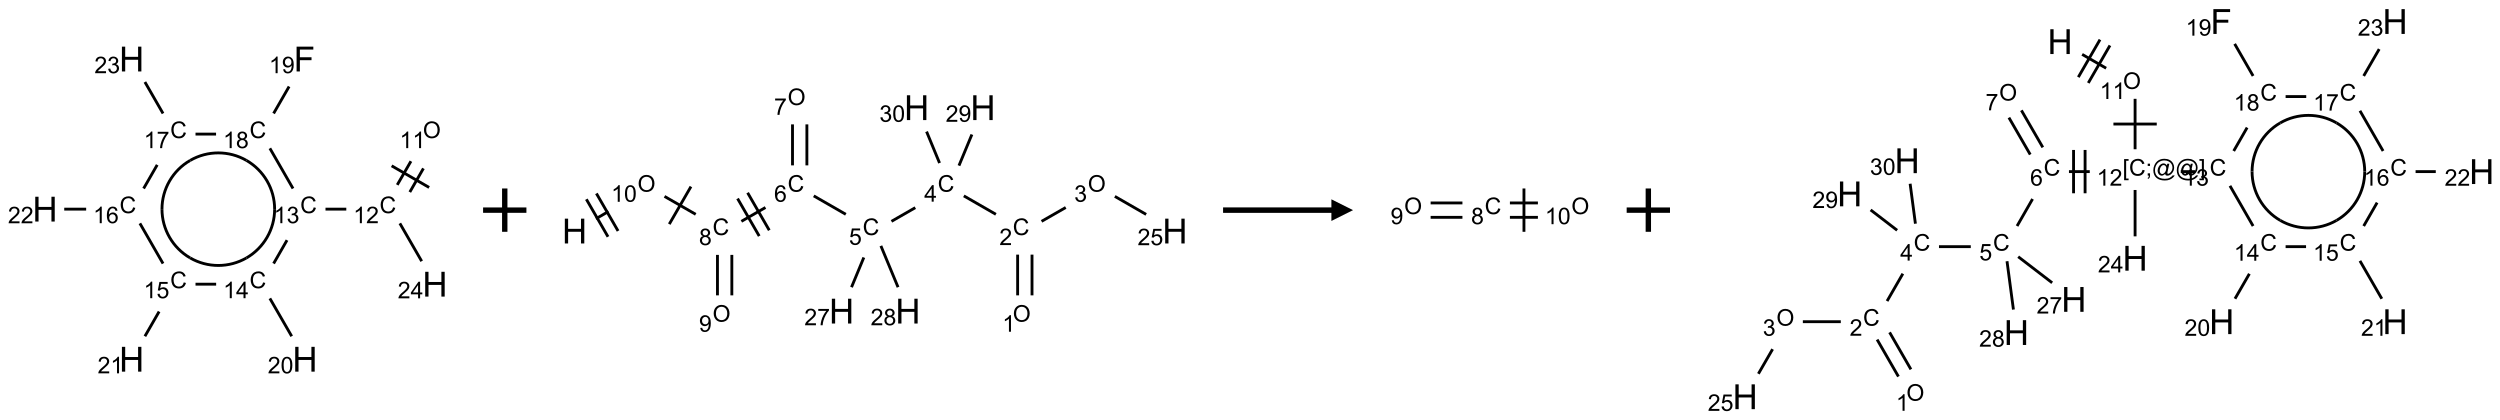<?xml version="1.0" encoding="UTF-8"?>
<svg xmlns="http://www.w3.org/2000/svg" xmlns:xlink="http://www.w3.org/1999/xlink" width="1154" height="194" viewBox="0 0 1154 194">
<defs>
<g>
<g id="glyph-0-0">
<path d="M 1.332 0 L 1.332 -6.668 L 6.668 -6.668 L 6.668 0 Z M 1.5 -0.168 L 6.5 -0.168 L 6.5 -6.5 L 1.5 -6.5 Z M 1.5 -0.168 "/>
</g>
<g id="glyph-0-1">
<path d="M 0.516 -3.719 C 0.516 -4.984 0.855 -5.977 1.535 -6.695 C 2.215 -7.414 3.094 -7.77 4.172 -7.77 C 4.875 -7.77 5.512 -7.602 6.078 -7.266 C 6.645 -6.93 7.074 -6.461 7.371 -5.855 C 7.668 -5.254 7.816 -4.57 7.816 -3.809 C 7.816 -3.035 7.66 -2.34 7.348 -1.73 C 7.035 -1.117 6.594 -0.656 6.02 -0.34 C 5.449 -0.027 4.828 0.129 4.168 0.129 C 3.449 0.129 2.805 -0.043 2.238 -0.391 C 1.672 -0.738 1.246 -1.211 0.953 -1.812 C 0.66 -2.414 0.516 -3.047 0.516 -3.719 Z M 1.559 -3.703 C 1.559 -2.781 1.805 -2.059 2.301 -1.527 C 2.793 -1 3.414 -0.734 4.16 -0.734 C 4.922 -0.734 5.547 -1 6.039 -1.535 C 6.531 -2.07 6.777 -2.828 6.777 -3.812 C 6.777 -4.434 6.672 -4.977 6.461 -5.441 C 6.25 -5.902 5.945 -6.262 5.539 -6.52 C 5.133 -6.773 4.68 -6.902 4.176 -6.902 C 3.461 -6.902 2.848 -6.656 2.332 -6.164 C 1.816 -5.672 1.559 -4.852 1.559 -3.703 Z M 1.559 -3.703 "/>
</g>
<g id="glyph-0-2">
<path d="M 3.973 0 L 3.035 0 L 3.035 -5.973 C 2.809 -5.758 2.516 -5.543 2.148 -5.328 C 1.781 -5.113 1.453 -4.953 1.16 -4.844 L 1.16 -5.75 C 1.684 -5.996 2.145 -6.297 2.535 -6.645 C 2.93 -6.996 3.207 -7.336 3.371 -7.668 L 3.973 -7.668 Z M 3.973 0 "/>
</g>
<g id="glyph-0-3">
<path d="M 6.27 -2.676 L 7.281 -2.422 C 7.07 -1.594 6.688 -0.961 6.137 -0.523 C 5.586 -0.086 4.914 0.129 4.121 0.129 C 3.297 0.129 2.629 -0.039 2.113 -0.371 C 1.598 -0.707 1.203 -1.191 0.934 -1.828 C 0.664 -2.465 0.531 -3.145 0.531 -3.875 C 0.531 -4.672 0.684 -5.363 0.988 -5.957 C 1.293 -6.547 1.723 -6.996 2.285 -7.305 C 2.844 -7.613 3.461 -7.766 4.137 -7.766 C 4.898 -7.766 5.543 -7.57 6.062 -7.184 C 6.582 -6.793 6.945 -6.246 7.152 -5.543 L 6.156 -5.309 C 5.98 -5.863 5.723 -6.266 5.387 -6.52 C 5.051 -6.773 4.625 -6.902 4.113 -6.902 C 3.527 -6.902 3.039 -6.762 2.645 -6.48 C 2.25 -6.199 1.973 -5.82 1.812 -5.348 C 1.652 -4.871 1.574 -4.383 1.574 -3.879 C 1.574 -3.23 1.668 -2.664 1.855 -2.18 C 2.047 -1.695 2.34 -1.332 2.738 -1.094 C 3.137 -0.855 3.57 -0.734 4.035 -0.734 C 4.602 -0.734 5.082 -0.898 5.473 -1.223 C 5.867 -1.551 6.133 -2.035 6.27 -2.676 Z M 6.27 -2.676 "/>
</g>
<g id="glyph-0-4">
<path d="M 5.371 -0.902 L 5.371 0 L 0.324 0 C 0.316 -0.227 0.352 -0.441 0.434 -0.652 C 0.562 -0.996 0.766 -1.332 1.051 -1.668 C 1.332 -2 1.742 -2.387 2.277 -2.824 C 3.105 -3.504 3.668 -4.043 3.957 -4.441 C 4.25 -4.84 4.395 -5.215 4.395 -5.566 C 4.395 -5.938 4.262 -6.254 3.996 -6.508 C 3.73 -6.762 3.387 -6.891 2.957 -6.891 C 2.508 -6.891 2.145 -6.754 1.875 -6.484 C 1.605 -6.215 1.469 -5.84 1.465 -5.359 L 0.5 -5.457 C 0.566 -6.176 0.812 -6.727 1.246 -7.102 C 1.676 -7.477 2.254 -7.668 2.98 -7.668 C 3.711 -7.668 4.293 -7.465 4.719 -7.059 C 5.145 -6.652 5.359 -6.148 5.359 -5.547 C 5.359 -5.242 5.297 -4.941 5.172 -4.645 C 5.047 -4.352 4.84 -4.039 4.551 -3.715 C 4.262 -3.387 3.777 -2.938 3.105 -2.371 C 2.543 -1.898 2.18 -1.578 2.02 -1.41 C 1.859 -1.242 1.73 -1.07 1.625 -0.902 Z M 5.371 -0.902 "/>
</g>
<g id="glyph-0-5">
<path d="M 0.449 -2.016 L 1.387 -2.141 C 1.492 -1.609 1.676 -1.227 1.934 -0.992 C 2.191 -0.758 2.508 -0.641 2.879 -0.641 C 3.32 -0.641 3.695 -0.793 3.996 -1.098 C 4.301 -1.402 4.453 -1.781 4.453 -2.234 C 4.453 -2.664 4.312 -3.02 4.031 -3.301 C 3.75 -3.578 3.391 -3.719 2.957 -3.719 C 2.781 -3.719 2.562 -3.684 2.297 -3.613 L 2.402 -4.438 C 2.465 -4.43 2.516 -4.426 2.551 -4.426 C 2.949 -4.426 3.312 -4.531 3.629 -4.738 C 3.949 -4.949 4.109 -5.27 4.109 -5.703 C 4.109 -6.047 3.992 -6.332 3.762 -6.559 C 3.527 -6.785 3.227 -6.895 2.859 -6.895 C 2.496 -6.895 2.191 -6.781 1.949 -6.551 C 1.707 -6.324 1.547 -5.98 1.48 -5.52 L 0.543 -5.688 C 0.656 -6.316 0.918 -6.805 1.324 -7.148 C 1.73 -7.492 2.234 -7.668 2.84 -7.668 C 3.254 -7.668 3.641 -7.578 3.988 -7.398 C 4.34 -7.219 4.609 -6.977 4.793 -6.668 C 4.98 -6.359 5.074 -6.031 5.074 -5.684 C 5.074 -5.352 4.984 -5.051 4.809 -4.781 C 4.629 -4.512 4.367 -4.297 4.02 -4.137 C 4.473 -4.031 4.824 -3.816 5.074 -3.488 C 5.324 -3.16 5.449 -2.75 5.449 -2.254 C 5.449 -1.59 5.203 -1.023 4.719 -0.559 C 4.234 -0.098 3.617 0.137 2.875 0.137 C 2.203 0.137 1.648 -0.062 1.207 -0.465 C 0.762 -0.863 0.512 -1.379 0.449 -2.016 Z M 0.449 -2.016 "/>
</g>
<g id="glyph-0-6">
<path d="M 3.449 0 L 3.449 -1.828 L 0.137 -1.828 L 0.137 -2.688 L 3.621 -7.637 L 4.387 -7.637 L 4.387 -2.688 L 5.418 -2.688 L 5.418 -1.828 L 4.387 -1.828 L 4.387 0 Z M 3.449 -2.688 L 3.449 -6.129 L 1.059 -2.688 Z M 3.449 -2.688 "/>
</g>
<g id="glyph-0-7">
<path d="M 0.441 -3.766 C 0.441 -4.668 0.535 -5.395 0.723 -5.945 C 0.906 -6.496 1.184 -6.922 1.551 -7.219 C 1.918 -7.516 2.375 -7.668 2.934 -7.668 C 3.344 -7.668 3.703 -7.586 4.012 -7.418 C 4.32 -7.254 4.574 -7.016 4.777 -6.707 C 4.977 -6.395 5.137 -6.016 5.25 -5.57 C 5.363 -5.125 5.422 -4.523 5.422 -3.766 C 5.422 -2.871 5.328 -2.148 5.145 -1.598 C 4.961 -1.047 4.688 -0.621 4.32 -0.32 C 3.953 -0.02 3.492 0.129 2.934 0.129 C 2.195 0.129 1.617 -0.133 1.199 -0.66 C 0.695 -1.297 0.441 -2.332 0.441 -3.766 Z M 1.406 -3.766 C 1.406 -2.512 1.555 -1.68 1.848 -1.262 C 2.141 -0.848 2.5 -0.641 2.934 -0.641 C 3.363 -0.641 3.727 -0.848 4.02 -1.266 C 4.312 -1.684 4.457 -2.516 4.457 -3.766 C 4.457 -5.023 4.312 -5.859 4.02 -6.27 C 3.727 -6.684 3.359 -6.891 2.922 -6.891 C 2.492 -6.891 2.148 -6.707 1.891 -6.344 C 1.566 -5.879 1.406 -5.02 1.406 -3.766 Z M 1.406 -3.766 "/>
</g>
<g id="glyph-0-8">
<path d="M 0.441 -2 L 1.426 -2.082 C 1.5 -1.605 1.668 -1.242 1.934 -1.004 C 2.199 -0.762 2.52 -0.641 2.895 -0.641 C 3.348 -0.641 3.73 -0.812 4.043 -1.152 C 4.355 -1.492 4.512 -1.941 4.512 -2.504 C 4.512 -3.039 4.359 -3.461 4.059 -3.77 C 3.758 -4.078 3.367 -4.234 2.879 -4.234 C 2.578 -4.234 2.305 -4.164 2.062 -4.027 C 1.82 -3.891 1.629 -3.715 1.488 -3.496 L 0.609 -3.609 L 1.348 -7.531 L 5.145 -7.531 L 5.145 -6.637 L 2.098 -6.637 L 1.688 -4.582 C 2.145 -4.902 2.625 -5.062 3.129 -5.062 C 3.797 -5.062 4.359 -4.832 4.816 -4.371 C 5.277 -3.91 5.504 -3.312 5.504 -2.59 C 5.504 -1.898 5.305 -1.301 4.902 -0.797 C 4.41 -0.18 3.742 0.129 2.895 0.129 C 2.199 0.129 1.633 -0.062 1.195 -0.453 C 0.758 -0.844 0.504 -1.359 0.441 -2 Z M 0.441 -2 "/>
</g>
<g id="glyph-0-9">
<path d="M 5.309 -5.766 L 4.375 -5.691 C 4.293 -6.059 4.172 -6.328 4.02 -6.496 C 3.766 -6.762 3.453 -6.895 3.082 -6.895 C 2.785 -6.895 2.523 -6.812 2.297 -6.645 C 2 -6.43 1.77 -6.117 1.598 -5.703 C 1.43 -5.289 1.34 -4.703 1.332 -3.938 C 1.559 -4.281 1.836 -4.535 2.16 -4.703 C 2.488 -4.871 2.828 -4.953 3.188 -4.953 C 3.812 -4.953 4.344 -4.723 4.785 -4.262 C 5.223 -3.801 5.441 -3.207 5.441 -2.48 C 5.441 -2 5.34 -1.555 5.133 -1.145 C 4.926 -0.73 4.641 -0.418 4.281 -0.199 C 3.922 0.02 3.512 0.129 3.051 0.129 C 2.27 0.129 1.633 -0.156 1.141 -0.73 C 0.648 -1.305 0.402 -2.254 0.402 -3.574 C 0.402 -5.051 0.672 -6.121 1.219 -6.793 C 1.695 -7.375 2.336 -7.668 3.141 -7.668 C 3.742 -7.668 4.234 -7.5 4.617 -7.16 C 5 -6.824 5.23 -6.359 5.309 -5.766 Z M 1.48 -2.473 C 1.48 -2.152 1.547 -1.844 1.684 -1.547 C 1.82 -1.25 2.016 -1.027 2.262 -0.871 C 2.508 -0.719 2.766 -0.641 3.035 -0.641 C 3.434 -0.641 3.773 -0.801 4.059 -1.121 C 4.344 -1.441 4.484 -1.875 4.484 -2.422 C 4.484 -2.949 4.344 -3.367 4.062 -3.668 C 3.781 -3.973 3.426 -4.125 3 -4.125 C 2.578 -4.125 2.219 -3.973 1.922 -3.668 C 1.625 -3.363 1.48 -2.969 1.48 -2.473 Z M 1.48 -2.473 "/>
</g>
<g id="glyph-0-10">
<path d="M 0.504 -6.637 L 0.504 -7.535 L 5.449 -7.535 L 5.449 -6.809 C 4.961 -6.289 4.48 -5.602 4.004 -4.746 C 3.527 -3.887 3.156 -3.004 2.895 -2.098 C 2.707 -1.461 2.59 -0.762 2.535 0 L 1.574 0 C 1.582 -0.602 1.703 -1.328 1.926 -2.176 C 2.152 -3.027 2.477 -3.848 2.898 -4.637 C 3.32 -5.426 3.77 -6.094 4.246 -6.637 Z M 0.504 -6.637 "/>
</g>
<g id="glyph-0-11">
<path d="M 1.887 -4.141 C 1.496 -4.281 1.207 -4.484 1.02 -4.75 C 0.832 -5.016 0.738 -5.328 0.738 -5.699 C 0.738 -6.254 0.938 -6.719 1.34 -7.098 C 1.738 -7.477 2.27 -7.668 2.934 -7.668 C 3.598 -7.668 4.137 -7.473 4.543 -7.086 C 4.949 -6.699 5.152 -6.227 5.152 -5.672 C 5.152 -5.316 5.059 -5.008 4.871 -4.746 C 4.688 -4.484 4.406 -4.281 4.027 -4.141 C 4.496 -3.988 4.852 -3.742 5.098 -3.402 C 5.34 -3.062 5.465 -2.656 5.465 -2.184 C 5.465 -1.531 5.234 -0.98 4.77 -0.535 C 4.309 -0.09 3.703 0.129 2.949 0.129 C 2.195 0.129 1.586 -0.094 1.125 -0.539 C 0.664 -0.984 0.434 -1.543 0.434 -2.207 C 0.434 -2.703 0.559 -3.121 0.809 -3.457 C 1.062 -3.793 1.422 -4.02 1.887 -4.141 Z M 1.699 -5.73 C 1.699 -5.367 1.812 -5.074 2.047 -4.844 C 2.281 -4.613 2.582 -4.5 2.953 -4.5 C 3.312 -4.5 3.609 -4.613 3.84 -4.84 C 4.07 -5.066 4.188 -5.348 4.188 -5.676 C 4.188 -6.02 4.07 -6.309 3.832 -6.543 C 3.594 -6.777 3.297 -6.895 2.941 -6.895 C 2.586 -6.895 2.289 -6.781 2.051 -6.551 C 1.816 -6.324 1.699 -6.047 1.699 -5.73 Z M 1.395 -2.203 C 1.395 -1.938 1.461 -1.676 1.586 -1.426 C 1.711 -1.176 1.902 -0.984 2.152 -0.848 C 2.402 -0.711 2.672 -0.641 2.957 -0.641 C 3.406 -0.641 3.777 -0.785 4.066 -1.074 C 4.359 -1.363 4.504 -1.727 4.504 -2.172 C 4.504 -2.625 4.355 -2.996 4.055 -3.293 C 3.754 -3.586 3.379 -3.734 2.926 -3.734 C 2.484 -3.734 2.121 -3.59 1.832 -3.297 C 1.543 -3.004 1.395 -2.641 1.395 -2.203 Z M 1.395 -2.203 "/>
</g>
<g id="glyph-0-12">
<path d="M 0.582 -1.766 L 1.484 -1.848 C 1.562 -1.426 1.707 -1.117 1.922 -0.926 C 2.137 -0.734 2.414 -0.641 2.75 -0.641 C 3.039 -0.641 3.289 -0.707 3.508 -0.84 C 3.727 -0.973 3.902 -1.148 4.043 -1.367 C 4.18 -1.586 4.297 -1.887 4.391 -2.262 C 4.484 -2.637 4.531 -3.016 4.531 -3.406 C 4.531 -3.449 4.531 -3.512 4.527 -3.594 C 4.34 -3.297 4.082 -3.055 3.758 -2.867 C 3.434 -2.68 3.082 -2.59 2.703 -2.59 C 2.07 -2.59 1.535 -2.816 1.098 -3.277 C 0.66 -3.734 0.441 -4.34 0.441 -5.09 C 0.441 -5.863 0.672 -6.484 1.129 -6.957 C 1.586 -7.43 2.156 -7.668 2.844 -7.668 C 3.34 -7.668 3.793 -7.531 4.207 -7.266 C 4.617 -7 4.93 -6.617 5.145 -6.121 C 5.355 -5.629 5.465 -4.91 5.465 -3.973 C 5.465 -2.996 5.359 -2.223 5.145 -1.645 C 4.934 -1.066 4.617 -0.625 4.199 -0.324 C 3.781 -0.02 3.293 0.129 2.73 0.129 C 2.133 0.129 1.645 -0.035 1.266 -0.367 C 0.887 -0.699 0.66 -1.164 0.582 -1.766 Z M 4.422 -5.137 C 4.422 -5.676 4.277 -6.102 3.992 -6.418 C 3.707 -6.734 3.359 -6.891 2.957 -6.891 C 2.543 -6.891 2.18 -6.719 1.871 -6.379 C 1.562 -6.039 1.406 -5.598 1.406 -5.059 C 1.406 -4.57 1.555 -4.176 1.848 -3.871 C 2.141 -3.566 2.5 -3.418 2.934 -3.418 C 3.367 -3.418 3.723 -3.57 4.004 -3.871 C 4.281 -4.176 4.422 -4.598 4.422 -5.137 Z M 4.422 -5.137 "/>
</g>
<g id="glyph-0-13">
<path d="M 0.723 2.121 L 0.723 -7.637 L 2.793 -7.637 L 2.793 -6.859 L 1.66 -6.859 L 1.66 1.344 L 2.793 1.344 L 2.793 2.121 Z M 0.723 2.121 "/>
</g>
<g id="glyph-0-14">
<path d="M 0.949 -4.465 L 0.949 -5.531 L 2.016 -5.531 L 2.016 -4.465 Z M 0.949 0 L 0.949 -1.066 L 2.016 -1.066 L 2.016 0 C 2.016 0.391 1.945 0.711 1.809 0.949 C 1.668 1.191 1.449 1.379 1.145 1.512 L 0.887 1.109 C 1.082 1.023 1.23 0.895 1.324 0.727 C 1.418 0.559 1.469 0.316 1.48 0 Z M 0.949 0 "/>
</g>
<g id="glyph-0-15">
<path d="M 6.047 -0.848 C 5.82 -0.59 5.57 -0.379 5.289 -0.223 C 5.008 -0.062 4.73 0.016 4.449 0.016 C 4.141 0.016 3.84 -0.074 3.547 -0.254 C 3.254 -0.434 3.02 -0.715 2.836 -1.09 C 2.652 -1.465 2.562 -1.875 2.562 -2.324 C 2.562 -2.875 2.703 -3.43 2.988 -3.98 C 3.27 -4.535 3.621 -4.953 4.043 -5.23 C 4.461 -5.508 4.871 -5.645 5.266 -5.645 C 5.566 -5.645 5.855 -5.566 6.129 -5.41 C 6.402 -5.25 6.641 -5.012 6.84 -4.688 L 7.016 -5.496 L 7.949 -5.496 L 7.199 -2 C 7.094 -1.516 7.043 -1.246 7.043 -1.191 C 7.043 -1.098 7.078 -1.02 7.148 -0.949 C 7.219 -0.883 7.305 -0.848 7.406 -0.848 C 7.59 -0.848 7.832 -0.953 8.129 -1.168 C 8.527 -1.445 8.84 -1.816 9.07 -2.285 C 9.301 -2.75 9.418 -3.234 9.418 -3.73 C 9.418 -4.309 9.27 -4.852 8.973 -5.355 C 8.676 -5.859 8.23 -6.262 7.645 -6.562 C 7.055 -6.863 6.406 -7.016 5.691 -7.016 C 4.879 -7.016 4.137 -6.824 3.465 -6.445 C 2.793 -6.066 2.273 -5.52 1.902 -4.809 C 1.535 -4.098 1.348 -3.34 1.348 -2.527 C 1.348 -1.676 1.535 -0.941 1.902 -0.328 C 2.273 0.285 2.809 0.742 3.508 1.035 C 4.207 1.328 4.984 1.473 5.832 1.473 C 6.742 1.473 7.504 1.32 8.121 1.016 C 8.734 0.711 9.195 0.34 9.5 -0.098 L 10.441 -0.098 C 10.266 0.266 9.961 0.637 9.531 1.016 C 9.102 1.395 8.59 1.695 7.996 1.914 C 7.402 2.133 6.688 2.246 5.848 2.246 C 5.078 2.246 4.367 2.145 3.715 1.949 C 3.066 1.75 2.512 1.453 2.051 1.055 C 1.594 0.656 1.25 0.199 1.016 -0.316 C 0.723 -0.973 0.578 -1.684 0.578 -2.441 C 0.578 -3.289 0.75 -4.098 1.098 -4.863 C 1.523 -5.805 2.125 -6.527 2.902 -7.027 C 3.684 -7.527 4.629 -7.777 5.738 -7.777 C 6.602 -7.777 7.375 -7.602 8.059 -7.246 C 8.746 -6.895 9.285 -6.371 9.684 -5.672 C 10.02 -5.07 10.188 -4.418 10.188 -3.715 C 10.188 -2.707 9.832 -1.812 9.125 -1.031 C 8.492 -0.328 7.801 0.02 7.051 0.02 C 6.812 0.02 6.617 -0.016 6.473 -0.09 C 6.324 -0.16 6.215 -0.266 6.145 -0.402 C 6.102 -0.488 6.066 -0.637 6.047 -0.848 Z M 3.527 -2.262 C 3.527 -1.785 3.641 -1.414 3.863 -1.152 C 4.09 -0.887 4.348 -0.754 4.641 -0.754 C 4.836 -0.754 5.039 -0.812 5.254 -0.93 C 5.469 -1.047 5.676 -1.219 5.871 -1.449 C 6.066 -1.676 6.23 -1.969 6.355 -2.32 C 6.48 -2.672 6.543 -3.027 6.543 -3.379 C 6.543 -3.852 6.426 -4.219 6.191 -4.48 C 5.957 -4.738 5.672 -4.871 5.332 -4.871 C 5.109 -4.871 4.902 -4.812 4.707 -4.699 C 4.512 -4.586 4.32 -4.406 4.137 -4.156 C 3.953 -3.906 3.805 -3.602 3.691 -3.246 C 3.582 -2.887 3.527 -2.559 3.527 -2.262 Z M 3.527 -2.262 "/>
</g>
<g id="glyph-0-16">
<path d="M 2.27 2.121 L 0.203 2.121 L 0.203 1.344 L 1.332 1.344 L 1.332 -6.859 L 0.203 -6.859 L 0.203 -7.637 L 2.27 -7.637 Z M 2.27 2.121 "/>
</g>
<g id="glyph-1-0">
<path d="M 2 0 L 2 -10 L 10 -10 L 10 0 Z M 2.25 -0.25 L 9.75 -0.25 L 9.75 -9.75 L 2.25 -9.75 Z M 2.25 -0.25 "/>
</g>
<g id="glyph-1-1">
<path d="M 1.281 0 L 1.281 -11.453 L 2.797 -11.453 L 2.797 -6.75 L 8.75 -6.75 L 8.75 -11.453 L 10.266 -11.453 L 10.266 0 L 8.75 0 L 8.75 -5.398 L 2.797 -5.398 L 2.797 0 Z M 1.281 0 "/>
</g>
<g id="glyph-1-2">
<path d="M 1.312 0 L 1.312 -11.453 L 9.039 -11.453 L 9.039 -10.102 L 2.828 -10.102 L 2.828 -6.555 L 8.203 -6.555 L 8.203 -5.203 L 2.828 -5.203 L 2.828 0 Z M 1.312 0 "/>
</g>
</g>
</defs>
<path fill="none" stroke-width="0.033" stroke-linecap="butt" stroke-linejoin="miter" stroke="rgb(0%, 0%, 0%)" stroke-opacity="1" stroke-miterlimit="10" d="M 4.223 1.179 L 4.065 1.452 " transform="matrix(40, 0, 0, 40, 20.77, 27.258)"/>
<path fill="none" stroke-width="0.033" stroke-linecap="butt" stroke-linejoin="miter" stroke="rgb(0%, 0%, 0%)" stroke-opacity="1" stroke-miterlimit="10" d="M 4.367 1.262 L 4.21 1.535 " transform="matrix(40, 0, 0, 40, 20.77, 27.258)"/>
<path fill="none" stroke-width="0.033" stroke-linecap="butt" stroke-linejoin="miter" stroke="rgb(0%, 0%, 0%)" stroke-opacity="1" stroke-miterlimit="10" d="M 4 1.232 L 4.433 1.482 " transform="matrix(40, 0, 0, 40, 20.77, 27.258)"/>
<path fill="none" stroke-width="0.033" stroke-linecap="butt" stroke-linejoin="miter" stroke="rgb(0%, 0%, 0%)" stroke-opacity="1" stroke-miterlimit="10" d="M 3.477 1.732 L 3.237 1.732 " transform="matrix(40, 0, 0, 40, 20.77, 27.258)"/>
<path fill="none" stroke-width="0.033" stroke-linecap="butt" stroke-linejoin="miter" stroke="rgb(0%, 0%, 0%)" stroke-opacity="1" stroke-miterlimit="10" d="M 2.793 2.09 L 2.638 2.36 " transform="matrix(40, 0, 0, 40, 20.77, 27.258)"/>
<path fill="none" stroke-width="0.033" stroke-linecap="butt" stroke-linejoin="miter" stroke="rgb(0%, 0%, 0%)" stroke-opacity="1" stroke-miterlimit="10" d="M 2.595 2.762 L 2.847 3.199 " transform="matrix(40, 0, 0, 40, 20.77, 27.258)"/>
<path fill="none" stroke-width="0.033" stroke-linecap="butt" stroke-linejoin="miter" stroke="rgb(0%, 0%, 0%)" stroke-opacity="1" stroke-miterlimit="10" d="M 1.975 2.598 L 1.737 2.598 " transform="matrix(40, 0, 0, 40, 20.77, 27.258)"/>
<path fill="none" stroke-width="0.033" stroke-linecap="butt" stroke-linejoin="miter" stroke="rgb(0%, 0%, 0%)" stroke-opacity="1" stroke-miterlimit="10" d="M 1.317 2.914 L 1.153 3.199 " transform="matrix(40, 0, 0, 40, 20.77, 27.258)"/>
<path fill="none" stroke-width="0.033" stroke-linecap="butt" stroke-linejoin="miter" stroke="rgb(0%, 0%, 0%)" stroke-opacity="1" stroke-miterlimit="10" d="M 1.362 2.36 L 1.095 1.896 " transform="matrix(40, 0, 0, 40, 20.77, 27.258)"/>
<path fill="none" stroke-width="0.033" stroke-linecap="butt" stroke-linejoin="miter" stroke="rgb(0%, 0%, 0%)" stroke-opacity="1" stroke-miterlimit="10" d="M 0.475 1.732 L 0.222 1.732 " transform="matrix(40, 0, 0, 40, 20.77, 27.258)"/>
<path fill="none" stroke-width="0.033" stroke-linecap="butt" stroke-linejoin="miter" stroke="rgb(0%, 0%, 0%)" stroke-opacity="1" stroke-miterlimit="10" d="M 1.138 1.494 L 1.295 1.221 " transform="matrix(40, 0, 0, 40, 20.77, 27.258)"/>
<path fill="none" stroke-width="0.033" stroke-linecap="butt" stroke-linejoin="miter" stroke="rgb(0%, 0%, 0%)" stroke-opacity="1" stroke-miterlimit="10" d="M 1.362 0.628 L 1.153 0.265 " transform="matrix(40, 0, 0, 40, 20.77, 27.258)"/>
<path fill="none" stroke-width="0.033" stroke-linecap="butt" stroke-linejoin="miter" stroke="rgb(0%, 0%, 0%)" stroke-opacity="1" stroke-miterlimit="10" d="M 1.737 0.866 L 1.974 0.866 " transform="matrix(40, 0, 0, 40, 20.77, 27.258)"/>
<path fill="none" stroke-width="0.033" stroke-linecap="butt" stroke-linejoin="miter" stroke="rgb(0%, 0%, 0%)" stroke-opacity="1" stroke-miterlimit="10" d="M 2.595 1.03 L 2.862 1.494 " transform="matrix(40, 0, 0, 40, 20.77, 27.258)"/>
<path fill="none" stroke-width="0.033" stroke-linecap="butt" stroke-linejoin="miter" stroke="rgb(0%, 0%, 0%)" stroke-opacity="1" stroke-miterlimit="10" d="M 2.638 0.628 L 2.817 0.317 " transform="matrix(40, 0, 0, 40, 20.77, 27.258)"/>
<path fill="none" stroke-width="0.033" stroke-linecap="butt" stroke-linejoin="miter" stroke="rgb(0%, 0%, 0%)" stroke-opacity="1" stroke-miterlimit="10" d="M 4.095 1.896 L 4.347 2.333 " transform="matrix(40, 0, 0, 40, 20.77, 27.258)"/>
<path fill="none" stroke-width="0.033" stroke-linecap="butt" stroke-linejoin="miter" stroke="rgb(0%, 0%, 0%)" stroke-opacity="1" stroke-miterlimit="10" d="M 2.65 1.732 C 2.65 1.964 2.526 2.179 2.325 2.295 " transform="matrix(40, 0, 0, 40, 20.77, 27.258)"/>
<path fill="none" stroke-width="0.033" stroke-linecap="butt" stroke-linejoin="miter" stroke="rgb(0%, 0%, 0%)" stroke-opacity="1" stroke-miterlimit="10" d="M 2.325 1.17 C 2.526 1.286 2.65 1.5 2.65 1.732 " transform="matrix(40, 0, 0, 40, 20.77, 27.258)"/>
<path fill="none" stroke-width="0.033" stroke-linecap="butt" stroke-linejoin="miter" stroke="rgb(0%, 0%, 0%)" stroke-opacity="1" stroke-miterlimit="10" d="M 1.675 1.17 C 1.876 1.054 2.124 1.054 2.325 1.17 " transform="matrix(40, 0, 0, 40, 20.77, 27.258)"/>
<path fill="none" stroke-width="0.033" stroke-linecap="butt" stroke-linejoin="miter" stroke="rgb(0%, 0%, 0%)" stroke-opacity="1" stroke-miterlimit="10" d="M 1.35 1.732 C 1.35 1.5 1.474 1.286 1.675 1.17 " transform="matrix(40, 0, 0, 40, 20.77, 27.258)"/>
<path fill="none" stroke-width="0.033" stroke-linecap="butt" stroke-linejoin="miter" stroke="rgb(0%, 0%, 0%)" stroke-opacity="1" stroke-miterlimit="10" d="M 1.675 2.295 C 1.474 2.179 1.35 1.964 1.35 1.732 " transform="matrix(40, 0, 0, 40, 20.77, 27.258)"/>
<path fill="none" stroke-width="0.033" stroke-linecap="butt" stroke-linejoin="miter" stroke="rgb(0%, 0%, 0%)" stroke-opacity="1" stroke-miterlimit="10" d="M 2.325 2.295 C 2.124 2.411 1.876 2.411 1.675 2.295 " transform="matrix(40, 0, 0, 40, 20.77, 27.258)"/>
<g fill="rgb(0%, 0%, 0%)" fill-opacity="1">
<use xlink:href="#glyph-0-1" x="195.191" y="63.746"/>
</g>
<g fill="rgb(0%, 0%, 0%)" fill-opacity="1">
<use xlink:href="#glyph-0-2" x="184.465" y="68.379"/>
<use xlink:href="#glyph-0-2" x="190.397" y="68.379"/>
</g>
<g fill="rgb(0%, 0%, 0%)" fill-opacity="1">
<use xlink:href="#glyph-0-3" x="175.176" y="98.383"/>
</g>
<g fill="rgb(0%, 0%, 0%)" fill-opacity="1">
<use xlink:href="#glyph-0-2" x="163.07" y="103.02"/>
<use xlink:href="#glyph-0-4" x="169.003" y="103.02"/>
</g>
<g fill="rgb(0%, 0%, 0%)" fill-opacity="1">
<use xlink:href="#glyph-0-3" x="138.551" y="98.383"/>
</g>
<g fill="rgb(0%, 0%, 0%)" fill-opacity="1">
<use xlink:href="#glyph-0-2" x="126.367" y="103.02"/>
<use xlink:href="#glyph-0-5" x="132.299" y="103.02"/>
</g>
<g fill="rgb(0%, 0%, 0%)" fill-opacity="1">
<use xlink:href="#glyph-0-3" x="115.176" y="133.027"/>
</g>
<g fill="rgb(0%, 0%, 0%)" fill-opacity="1">
<use xlink:href="#glyph-0-2" x="103.023" y="137.66"/>
<use xlink:href="#glyph-0-6" x="108.956" y="137.66"/>
</g>
<g fill="rgb(0%, 0%, 0%)" fill-opacity="1">
<use xlink:href="#glyph-1-1" x="134.996" y="171.551"/>
</g>
<g fill="rgb(0%, 0%, 0%)" fill-opacity="1">
<use xlink:href="#glyph-0-4" x="123.59" y="172.34"/>
<use xlink:href="#glyph-0-7" x="129.522" y="172.34"/>
</g>
<g fill="rgb(0%, 0%, 0%)" fill-opacity="1">
<use xlink:href="#glyph-0-3" x="78.551" y="133.027"/>
</g>
<g fill="rgb(0%, 0%, 0%)" fill-opacity="1">
<use xlink:href="#glyph-0-2" x="66.309" y="137.66"/>
<use xlink:href="#glyph-0-8" x="72.241" y="137.66"/>
</g>
<g fill="rgb(0%, 0%, 0%)" fill-opacity="1">
<use xlink:href="#glyph-1-1" x="54.996" y="171.551"/>
</g>
<g fill="rgb(0%, 0%, 0%)" fill-opacity="1">
<use xlink:href="#glyph-0-4" x="45.039" y="172.34"/>
<use xlink:href="#glyph-0-2" x="50.971" y="172.34"/>
</g>
<g fill="rgb(0%, 0%, 0%)" fill-opacity="1">
<use xlink:href="#glyph-0-3" x="55.176" y="98.383"/>
</g>
<g fill="rgb(0%, 0%, 0%)" fill-opacity="1">
<use xlink:href="#glyph-0-2" x="42.996" y="103.02"/>
<use xlink:href="#glyph-0-9" x="48.928" y="103.02"/>
</g>
<g fill="rgb(0%, 0%, 0%)" fill-opacity="1">
<use xlink:href="#glyph-1-1" x="14.996" y="102.266"/>
</g>
<g fill="rgb(0%, 0%, 0%)" fill-opacity="1">
<use xlink:href="#glyph-0-4" x="3.645" y="103.059"/>
<use xlink:href="#glyph-0-4" x="9.577" y="103.059"/>
</g>
<g fill="rgb(0%, 0%, 0%)" fill-opacity="1">
<use xlink:href="#glyph-0-3" x="78.551" y="63.742"/>
</g>
<g fill="rgb(0%, 0%, 0%)" fill-opacity="1">
<use xlink:href="#glyph-0-2" x="66.367" y="68.379"/>
<use xlink:href="#glyph-0-10" x="72.299" y="68.379"/>
</g>
<g fill="rgb(0%, 0%, 0%)" fill-opacity="1">
<use xlink:href="#glyph-1-1" x="54.996" y="32.984"/>
</g>
<g fill="rgb(0%, 0%, 0%)" fill-opacity="1">
<use xlink:href="#glyph-0-4" x="43.566" y="33.777"/>
<use xlink:href="#glyph-0-5" x="49.499" y="33.777"/>
</g>
<g fill="rgb(0%, 0%, 0%)" fill-opacity="1">
<use xlink:href="#glyph-0-3" x="115.176" y="63.742"/>
</g>
<g fill="rgb(0%, 0%, 0%)" fill-opacity="1">
<use xlink:href="#glyph-0-2" x="102.977" y="68.379"/>
<use xlink:href="#glyph-0-11" x="108.909" y="68.379"/>
</g>
<g fill="rgb(0%, 0%, 0%)" fill-opacity="1">
<use xlink:href="#glyph-1-2" x="135.594" y="32.984"/>
</g>
<g fill="rgb(0%, 0%, 0%)" fill-opacity="1">
<use xlink:href="#glyph-0-2" x="124.176" y="33.777"/>
<use xlink:href="#glyph-0-12" x="130.108" y="33.777"/>
</g>
<g fill="rgb(0%, 0%, 0%)" fill-opacity="1">
<use xlink:href="#glyph-1-1" x="194.996" y="136.91"/>
</g>
<g fill="rgb(0%, 0%, 0%)" fill-opacity="1">
<use xlink:href="#glyph-0-4" x="183.598" y="137.699"/>
<use xlink:href="#glyph-0-6" x="189.53" y="137.699"/>
</g>
<path fill="none" stroke-width="0.062" stroke-linecap="butt" stroke-linejoin="miter" stroke="rgb(0%, 0%, 0%)" stroke-opacity="1" stroke-miterlimit="10" d="M -0 0 L 0.5 0 M 0.25 -0.25 L 0.25 0.25 " transform="matrix(40, 0, 0, 40, 222.992, 97)"/>
<path fill="none" stroke-width="0.033" stroke-linecap="butt" stroke-linejoin="miter" stroke="rgb(0%, 0%, 0%)" stroke-opacity="1" stroke-miterlimit="10" d="M 0.247 1.358 L 0.391 1.274 " transform="matrix(40, 0, 0, 40, 265.219, 46.656)"/>
<path fill="none" stroke-width="0.033" stroke-linecap="butt" stroke-linejoin="miter" stroke="rgb(0%, 0%, 0%)" stroke-opacity="1" stroke-miterlimit="10" d="M 0.502 1.499 L 0.252 1.066 " transform="matrix(40, 0, 0, 40, 265.219, 46.656)"/>
<path fill="none" stroke-width="0.033" stroke-linecap="butt" stroke-linejoin="miter" stroke="rgb(0%, 0%, 0%)" stroke-opacity="1" stroke-miterlimit="10" d="M 0.386 1.566 L 0.136 1.133 " transform="matrix(40, 0, 0, 40, 265.219, 46.656)"/>
<path fill="none" stroke-width="0.033" stroke-linecap="butt" stroke-linejoin="miter" stroke="rgb(0%, 0%, 0%)" stroke-opacity="1" stroke-miterlimit="10" d="M 1.038 1.1 L 1.398 1.307 " transform="matrix(40, 0, 0, 40, 265.219, 46.656)"/>
<path fill="none" stroke-width="0.033" stroke-linecap="butt" stroke-linejoin="miter" stroke="rgb(0%, 0%, 0%)" stroke-opacity="1" stroke-miterlimit="10" d="M 1.093 1.42 L 1.343 0.987 " transform="matrix(40, 0, 0, 40, 265.219, 46.656)"/>
<path fill="none" stroke-width="0.033" stroke-linecap="butt" stroke-linejoin="miter" stroke="rgb(0%, 0%, 0%)" stroke-opacity="1" stroke-miterlimit="10" d="M 1.925 1.388 L 2.203 1.228 " transform="matrix(40, 0, 0, 40, 265.219, 46.656)"/>
<path fill="none" stroke-width="0.033" stroke-linecap="butt" stroke-linejoin="miter" stroke="rgb(0%, 0%, 0%)" stroke-opacity="1" stroke-miterlimit="10" d="M 2.247 1.491 L 1.997 1.058 " transform="matrix(40, 0, 0, 40, 265.219, 46.656)"/>
<path fill="none" stroke-width="0.033" stroke-linecap="butt" stroke-linejoin="miter" stroke="rgb(0%, 0%, 0%)" stroke-opacity="1" stroke-miterlimit="10" d="M 2.131 1.558 L 1.881 1.125 " transform="matrix(40, 0, 0, 40, 265.219, 46.656)"/>
<path fill="none" stroke-width="0.033" stroke-linecap="butt" stroke-linejoin="miter" stroke="rgb(0%, 0%, 0%)" stroke-opacity="1" stroke-miterlimit="10" d="M 2.76 1.094 L 3.13 1.307 " transform="matrix(40, 0, 0, 40, 265.219, 46.656)"/>
<path fill="none" stroke-width="0.033" stroke-linecap="butt" stroke-linejoin="miter" stroke="rgb(0%, 0%, 0%)" stroke-opacity="1" stroke-miterlimit="10" d="M 3.657 1.388 L 3.932 1.23 " transform="matrix(40, 0, 0, 40, 265.219, 46.656)"/>
<path fill="none" stroke-width="0.033" stroke-linecap="butt" stroke-linejoin="miter" stroke="rgb(0%, 0%, 0%)" stroke-opacity="1" stroke-miterlimit="10" d="M 4.492 1.094 L 4.862 1.307 " transform="matrix(40, 0, 0, 40, 265.219, 46.656)"/>
<path fill="none" stroke-width="0.033" stroke-linecap="butt" stroke-linejoin="miter" stroke="rgb(0%, 0%, 0%)" stroke-opacity="1" stroke-miterlimit="10" d="M 5.113 1.772 L 5.113 2.242 " transform="matrix(40, 0, 0, 40, 265.219, 46.656)"/>
<path fill="none" stroke-width="0.033" stroke-linecap="butt" stroke-linejoin="miter" stroke="rgb(0%, 0%, 0%)" stroke-opacity="1" stroke-miterlimit="10" d="M 5.279 1.772 L 5.279 2.242 " transform="matrix(40, 0, 0, 40, 265.219, 46.656)"/>
<path fill="none" stroke-width="0.033" stroke-linecap="butt" stroke-linejoin="miter" stroke="rgb(0%, 0%, 0%)" stroke-opacity="1" stroke-miterlimit="10" d="M 5.389 1.388 L 5.668 1.228 " transform="matrix(40, 0, 0, 40, 265.219, 46.656)"/>
<path fill="none" stroke-width="0.033" stroke-linecap="butt" stroke-linejoin="miter" stroke="rgb(0%, 0%, 0%)" stroke-opacity="1" stroke-miterlimit="10" d="M 6.235 1.1 L 6.596 1.308 " transform="matrix(40, 0, 0, 40, 265.219, 46.656)"/>
<path fill="none" stroke-width="0.033" stroke-linecap="butt" stroke-linejoin="miter" stroke="rgb(0%, 0%, 0%)" stroke-opacity="1" stroke-miterlimit="10" d="M 4.436 0.745 L 4.585 0.386 " transform="matrix(40, 0, 0, 40, 265.219, 46.656)"/>
<path fill="none" stroke-width="0.033" stroke-linecap="butt" stroke-linejoin="miter" stroke="rgb(0%, 0%, 0%)" stroke-opacity="1" stroke-miterlimit="10" d="M 4.212 0.715 L 4.062 0.352 " transform="matrix(40, 0, 0, 40, 265.219, 46.656)"/>
<path fill="none" stroke-width="0.033" stroke-linecap="butt" stroke-linejoin="miter" stroke="rgb(0%, 0%, 0%)" stroke-opacity="1" stroke-miterlimit="10" d="M 3.338 1.805 L 3.196 2.148 " transform="matrix(40, 0, 0, 40, 265.219, 46.656)"/>
<path fill="none" stroke-width="0.033" stroke-linecap="butt" stroke-linejoin="miter" stroke="rgb(0%, 0%, 0%)" stroke-opacity="1" stroke-miterlimit="10" d="M 3.535 1.671 L 3.733 2.148 " transform="matrix(40, 0, 0, 40, 265.219, 46.656)"/>
<path fill="none" stroke-width="0.033" stroke-linecap="butt" stroke-linejoin="miter" stroke="rgb(0%, 0%, 0%)" stroke-opacity="1" stroke-miterlimit="10" d="M 2.681 0.742 L 2.681 0.269 " transform="matrix(40, 0, 0, 40, 265.219, 46.656)"/>
<path fill="none" stroke-width="0.033" stroke-linecap="butt" stroke-linejoin="miter" stroke="rgb(0%, 0%, 0%)" stroke-opacity="1" stroke-miterlimit="10" d="M 2.515 0.742 L 2.515 0.269 " transform="matrix(40, 0, 0, 40, 265.219, 46.656)"/>
<path fill="none" stroke-width="0.033" stroke-linecap="butt" stroke-linejoin="miter" stroke="rgb(0%, 0%, 0%)" stroke-opacity="1" stroke-miterlimit="10" d="M 1.649 1.775 L 1.649 2.242 " transform="matrix(40, 0, 0, 40, 265.219, 46.656)"/>
<path fill="none" stroke-width="0.033" stroke-linecap="butt" stroke-linejoin="miter" stroke="rgb(0%, 0%, 0%)" stroke-opacity="1" stroke-miterlimit="10" d="M 1.815 1.775 L 1.815 2.242 " transform="matrix(40, 0, 0, 40, 265.219, 46.656)"/>
<g fill="rgb(0%, 0%, 0%)" fill-opacity="1">
<use xlink:href="#glyph-1-1" x="259.445" y="112.383"/>
</g>
<g fill="rgb(0%, 0%, 0%)" fill-opacity="1">
<use xlink:href="#glyph-0-1" x="294.281" y="88.504"/>
</g>
<g fill="rgb(0%, 0%, 0%)" fill-opacity="1">
<use xlink:href="#glyph-0-2" x="282.109" y="93.137"/>
<use xlink:href="#glyph-0-7" x="288.042" y="93.137"/>
</g>
<g fill="rgb(0%, 0%, 0%)" fill-opacity="1">
<use xlink:href="#glyph-0-3" x="328.906" y="108.5"/>
</g>
<g fill="rgb(0%, 0%, 0%)" fill-opacity="1">
<use xlink:href="#glyph-0-11" x="322.641" y="113.137"/>
</g>
<g fill="rgb(0%, 0%, 0%)" fill-opacity="1">
<use xlink:href="#glyph-0-3" x="363.551" y="88.5"/>
</g>
<g fill="rgb(0%, 0%, 0%)" fill-opacity="1">
<use xlink:href="#glyph-0-9" x="357.305" y="93.137"/>
</g>
<g fill="rgb(0%, 0%, 0%)" fill-opacity="1">
<use xlink:href="#glyph-0-3" x="398.191" y="108.5"/>
</g>
<g fill="rgb(0%, 0%, 0%)" fill-opacity="1">
<use xlink:href="#glyph-0-8" x="391.879" y="113.004"/>
</g>
<g fill="rgb(0%, 0%, 0%)" fill-opacity="1">
<use xlink:href="#glyph-0-3" x="432.832" y="88.5"/>
</g>
<g fill="rgb(0%, 0%, 0%)" fill-opacity="1">
<use xlink:href="#glyph-0-6" x="426.609" y="93.105"/>
</g>
<g fill="rgb(0%, 0%, 0%)" fill-opacity="1">
<use xlink:href="#glyph-0-3" x="467.473" y="108.5"/>
</g>
<g fill="rgb(0%, 0%, 0%)" fill-opacity="1">
<use xlink:href="#glyph-0-4" x="461.301" y="113.137"/>
</g>
<g fill="rgb(0%, 0%, 0%)" fill-opacity="1">
<use xlink:href="#glyph-0-1" x="467.488" y="148.504"/>
</g>
<g fill="rgb(0%, 0%, 0%)" fill-opacity="1">
<use xlink:href="#glyph-0-2" x="462.695" y="153.137"/>
</g>
<g fill="rgb(0%, 0%, 0%)" fill-opacity="1">
<use xlink:href="#glyph-0-1" x="502.129" y="88.504"/>
</g>
<g fill="rgb(0%, 0%, 0%)" fill-opacity="1">
<use xlink:href="#glyph-0-5" x="495.863" y="93.137"/>
</g>
<g fill="rgb(0%, 0%, 0%)" fill-opacity="1">
<use xlink:href="#glyph-1-1" x="536.574" y="112.383"/>
</g>
<g fill="rgb(0%, 0%, 0%)" fill-opacity="1">
<use xlink:href="#glyph-0-4" x="525.086" y="113.176"/>
<use xlink:href="#glyph-0-8" x="531.018" y="113.176"/>
</g>
<g fill="rgb(0%, 0%, 0%)" fill-opacity="1">
<use xlink:href="#glyph-1-1" x="447.957" y="55.43"/>
</g>
<g fill="rgb(0%, 0%, 0%)" fill-opacity="1">
<use xlink:href="#glyph-0-4" x="436.512" y="56.223"/>
<use xlink:href="#glyph-0-12" x="442.444" y="56.223"/>
</g>
<g fill="rgb(0%, 0%, 0%)" fill-opacity="1">
<use xlink:href="#glyph-1-1" x="417.344" y="55.43"/>
</g>
<g fill="rgb(0%, 0%, 0%)" fill-opacity="1">
<use xlink:href="#glyph-0-5" x="405.938" y="56.223"/>
<use xlink:href="#glyph-0-7" x="411.87" y="56.223"/>
</g>
<g fill="rgb(0%, 0%, 0%)" fill-opacity="1">
<use xlink:href="#glyph-1-1" x="382.703" y="149.34"/>
</g>
<g fill="rgb(0%, 0%, 0%)" fill-opacity="1">
<use xlink:href="#glyph-0-4" x="371.27" y="150.133"/>
<use xlink:href="#glyph-0-10" x="377.202" y="150.133"/>
</g>
<g fill="rgb(0%, 0%, 0%)" fill-opacity="1">
<use xlink:href="#glyph-1-1" x="413.316" y="149.34"/>
</g>
<g fill="rgb(0%, 0%, 0%)" fill-opacity="1">
<use xlink:href="#glyph-0-4" x="401.871" y="150.133"/>
<use xlink:href="#glyph-0-11" x="407.803" y="150.133"/>
</g>
<g fill="rgb(0%, 0%, 0%)" fill-opacity="1">
<use xlink:href="#glyph-0-1" x="363.566" y="48.504"/>
</g>
<g fill="rgb(0%, 0%, 0%)" fill-opacity="1">
<use xlink:href="#glyph-0-10" x="357.297" y="53.008"/>
</g>
<g fill="rgb(0%, 0%, 0%)" fill-opacity="1">
<use xlink:href="#glyph-0-1" x="328.922" y="148.504"/>
</g>
<g fill="rgb(0%, 0%, 0%)" fill-opacity="1">
<use xlink:href="#glyph-0-12" x="322.641" y="153.137"/>
</g>
<path fill-rule="nonzero" fill="rgb(0%, 0%, 0%)" fill-opacity="1" d="M 564.57 98.25 L 614.57 98.25 L 614.57 102 L 624.57 97 L 614.57 92 L 614.57 95.75 L 564.57 95.75 "/>
<path fill="none" stroke-width="0.033" stroke-linecap="butt" stroke-linejoin="miter" stroke="rgb(0%, 0%, 0%)" stroke-opacity="1" stroke-miterlimit="10" d="M 0.604 -0.083 L 0.237 -0.083 " transform="matrix(40, 0, 0, 40, 650.898, 97)"/>
<path fill="none" stroke-width="0.033" stroke-linecap="butt" stroke-linejoin="miter" stroke="rgb(0%, 0%, 0%)" stroke-opacity="1" stroke-miterlimit="10" d="M 0.604 0.083 L 0.237 0.083 " transform="matrix(40, 0, 0, 40, 650.898, 97)"/>
<path fill="none" stroke-width="0.033" stroke-linecap="butt" stroke-linejoin="miter" stroke="rgb(0%, 0%, 0%)" stroke-opacity="1" stroke-miterlimit="10" d="M 1.152 0.083 L 1.475 0.083 " transform="matrix(40, 0, 0, 40, 650.898, 97)"/>
<path fill="none" stroke-width="0.033" stroke-linecap="butt" stroke-linejoin="miter" stroke="rgb(0%, 0%, 0%)" stroke-opacity="1" stroke-miterlimit="10" d="M 1.152 -0.083 L 1.475 -0.083 " transform="matrix(40, 0, 0, 40, 650.898, 97)"/>
<path fill="none" stroke-width="0.033" stroke-linecap="butt" stroke-linejoin="miter" stroke="rgb(0%, 0%, 0%)" stroke-opacity="1" stroke-miterlimit="10" d="M 1.314 0.25 L 1.314 -0.25 " transform="matrix(40, 0, 0, 40, 650.898, 97)"/>
<g fill="rgb(0%, 0%, 0%)" fill-opacity="1">
<use xlink:href="#glyph-0-3" x="685.305" y="98.844"/>
</g>
<g fill="rgb(0%, 0%, 0%)" fill-opacity="1">
<use xlink:href="#glyph-0-11" x="679.039" y="103.48"/>
</g>
<g fill="rgb(0%, 0%, 0%)" fill-opacity="1">
<use xlink:href="#glyph-0-1" x="648.145" y="98.848"/>
</g>
<g fill="rgb(0%, 0%, 0%)" fill-opacity="1">
<use xlink:href="#glyph-0-12" x="641.859" y="103.48"/>
</g>
<g fill="rgb(0%, 0%, 0%)" fill-opacity="1">
<use xlink:href="#glyph-0-1" x="725.32" y="98.848"/>
</g>
<g fill="rgb(0%, 0%, 0%)" fill-opacity="1">
<use xlink:href="#glyph-0-2" x="713.148" y="103.48"/>
<use xlink:href="#glyph-0-7" x="719.081" y="103.48"/>
</g>
<path fill="none" stroke-width="0.062" stroke-linecap="butt" stroke-linejoin="miter" stroke="rgb(0%, 0%, 0%)" stroke-opacity="1" stroke-miterlimit="10" d="M -0 0 L 0.5 0 M 0.25 -0.25 L 0.25 0.25 " transform="matrix(40, 0, 0, 40, 750.871, 97)"/>
<path fill="none" stroke-width="0.033" stroke-linecap="butt" stroke-linejoin="miter" stroke="rgb(0%, 0%, 0%)" stroke-opacity="1" stroke-miterlimit="10" d="M 3.889 0.379 L 4.166 0.539 " transform="matrix(40, 0, 0, 40, 805.555, 9.936)"/>
<path fill="none" stroke-width="0.033" stroke-linecap="butt" stroke-linejoin="miter" stroke="rgb(0%, 0%, 0%)" stroke-opacity="1" stroke-miterlimit="10" d="M 3.96 0.709 L 4.21 0.276 " transform="matrix(40, 0, 0, 40, 805.555, 9.936)"/>
<path fill="none" stroke-width="0.033" stroke-linecap="butt" stroke-linejoin="miter" stroke="rgb(0%, 0%, 0%)" stroke-opacity="1" stroke-miterlimit="10" d="M 3.845 0.642 L 4.095 0.209 " transform="matrix(40, 0, 0, 40, 805.555, 9.936)"/>
<path fill="none" stroke-width="0.033" stroke-linecap="butt" stroke-linejoin="miter" stroke="rgb(0%, 0%, 0%)" stroke-opacity="1" stroke-miterlimit="10" d="M 4.5 0.892 L 4.5 1.474 " transform="matrix(40, 0, 0, 40, 805.555, 9.936)"/>
<path fill="none" stroke-width="0.033" stroke-linecap="butt" stroke-linejoin="miter" stroke="rgb(0%, 0%, 0%)" stroke-opacity="1" stroke-miterlimit="10" d="M 4.25 1.183 L 4.75 1.183 " transform="matrix(40, 0, 0, 40, 805.555, 9.936)"/>
<path fill="none" stroke-width="0.033" stroke-linecap="butt" stroke-linejoin="miter" stroke="rgb(0%, 0%, 0%)" stroke-opacity="1" stroke-miterlimit="10" d="M 3.977 1.732 L 3.737 1.732 " transform="matrix(40, 0, 0, 40, 805.555, 9.936)"/>
<path fill="none" stroke-width="0.033" stroke-linecap="butt" stroke-linejoin="miter" stroke="rgb(0%, 0%, 0%)" stroke-opacity="1" stroke-miterlimit="10" d="M 3.79 1.482 L 3.79 1.982 " transform="matrix(40, 0, 0, 40, 805.555, 9.936)"/>
<path fill="none" stroke-width="0.033" stroke-linecap="butt" stroke-linejoin="miter" stroke="rgb(0%, 0%, 0%)" stroke-opacity="1" stroke-miterlimit="10" d="M 3.923 1.482 L 3.923 1.982 " transform="matrix(40, 0, 0, 40, 805.555, 9.936)"/>
<path fill="none" stroke-width="0.033" stroke-linecap="butt" stroke-linejoin="miter" stroke="rgb(0%, 0%, 0%)" stroke-opacity="1" stroke-miterlimit="10" d="M 3.317 2.048 L 3.138 2.36 " transform="matrix(40, 0, 0, 40, 805.555, 9.936)"/>
<path fill="none" stroke-width="0.033" stroke-linecap="butt" stroke-linejoin="miter" stroke="rgb(0%, 0%, 0%)" stroke-opacity="1" stroke-miterlimit="10" d="M 2.604 2.598 L 2.237 2.598 " transform="matrix(40, 0, 0, 40, 805.555, 9.936)"/>
<path fill="none" stroke-width="0.033" stroke-linecap="butt" stroke-linejoin="miter" stroke="rgb(0%, 0%, 0%)" stroke-opacity="1" stroke-miterlimit="10" d="M 1.82 2.91 L 1.638 3.226 " transform="matrix(40, 0, 0, 40, 805.555, 9.936)"/>
<path fill="none" stroke-width="0.033" stroke-linecap="butt" stroke-linejoin="miter" stroke="rgb(0%, 0%, 0%)" stroke-opacity="1" stroke-miterlimit="10" d="M 1.523 3.67 L 1.769 4.097 " transform="matrix(40, 0, 0, 40, 805.555, 9.936)"/>
<path fill="none" stroke-width="0.033" stroke-linecap="butt" stroke-linejoin="miter" stroke="rgb(0%, 0%, 0%)" stroke-opacity="1" stroke-miterlimit="10" d="M 1.667 3.587 L 1.913 4.014 " transform="matrix(40, 0, 0, 40, 805.555, 9.936)"/>
<path fill="none" stroke-width="0.033" stroke-linecap="butt" stroke-linejoin="miter" stroke="rgb(0%, 0%, 0%)" stroke-opacity="1" stroke-miterlimit="10" d="M 1.104 3.464 L 0.666 3.464 " transform="matrix(40, 0, 0, 40, 805.555, 9.936)"/>
<path fill="none" stroke-width="0.033" stroke-linecap="butt" stroke-linejoin="miter" stroke="rgb(0%, 0%, 0%)" stroke-opacity="1" stroke-miterlimit="10" d="M 0.317 3.781 L 0.153 4.065 " transform="matrix(40, 0, 0, 40, 805.555, 9.936)"/>
<path fill="none" stroke-width="0.033" stroke-linecap="butt" stroke-linejoin="miter" stroke="rgb(0%, 0%, 0%)" stroke-opacity="1" stroke-miterlimit="10" d="M 1.754 2.409 L 1.448 2.174 " transform="matrix(40, 0, 0, 40, 805.555, 9.936)"/>
<path fill="none" stroke-width="0.033" stroke-linecap="butt" stroke-linejoin="miter" stroke="rgb(0%, 0%, 0%)" stroke-opacity="1" stroke-miterlimit="10" d="M 1.965 2.333 L 1.904 1.872 " transform="matrix(40, 0, 0, 40, 805.555, 9.936)"/>
<path fill="none" stroke-width="0.033" stroke-linecap="butt" stroke-linejoin="miter" stroke="rgb(0%, 0%, 0%)" stroke-opacity="1" stroke-miterlimit="10" d="M 3.151 2.714 L 3.543 3.015 " transform="matrix(40, 0, 0, 40, 805.555, 9.936)"/>
<path fill="none" stroke-width="0.033" stroke-linecap="butt" stroke-linejoin="miter" stroke="rgb(0%, 0%, 0%)" stroke-opacity="1" stroke-miterlimit="10" d="M 3.022 2.766 L 3.096 3.324 " transform="matrix(40, 0, 0, 40, 805.555, 9.936)"/>
<path fill="none" stroke-width="0.033" stroke-linecap="butt" stroke-linejoin="miter" stroke="rgb(0%, 0%, 0%)" stroke-opacity="1" stroke-miterlimit="10" d="M 3.435 1.452 L 3.188 1.025 " transform="matrix(40, 0, 0, 40, 805.555, 9.936)"/>
<path fill="none" stroke-width="0.033" stroke-linecap="butt" stroke-linejoin="miter" stroke="rgb(0%, 0%, 0%)" stroke-opacity="1" stroke-miterlimit="10" d="M 3.29 1.535 L 3.044 1.109 " transform="matrix(40, 0, 0, 40, 805.555, 9.936)"/>
<path fill="none" stroke-width="0.033" stroke-linecap="butt" stroke-linejoin="miter" stroke="rgb(0%, 0%, 0%)" stroke-opacity="1" stroke-miterlimit="10" d="M 5.027 1.732 L 5.194 1.732 " transform="matrix(40, 0, 0, 40, 805.555, 9.936)"/>
<path fill="none" stroke-width="0.033" stroke-linecap="butt" stroke-linejoin="miter" stroke="rgb(0%, 0%, 0%)" stroke-opacity="1" stroke-miterlimit="10" d="M 5.595 1.896 L 5.862 2.36 " transform="matrix(40, 0, 0, 40, 805.555, 9.936)"/>
<path fill="none" stroke-width="0.033" stroke-linecap="butt" stroke-linejoin="miter" stroke="rgb(0%, 0%, 0%)" stroke-opacity="1" stroke-miterlimit="10" d="M 5.819 2.911 L 5.653 3.199 " transform="matrix(40, 0, 0, 40, 805.555, 9.936)"/>
<path fill="none" stroke-width="0.033" stroke-linecap="butt" stroke-linejoin="miter" stroke="rgb(0%, 0%, 0%)" stroke-opacity="1" stroke-miterlimit="10" d="M 6.237 2.598 L 6.473 2.598 " transform="matrix(40, 0, 0, 40, 805.555, 9.936)"/>
<path fill="none" stroke-width="0.033" stroke-linecap="butt" stroke-linejoin="miter" stroke="rgb(0%, 0%, 0%)" stroke-opacity="1" stroke-miterlimit="10" d="M 7.095 2.762 L 7.347 3.199 " transform="matrix(40, 0, 0, 40, 805.555, 9.936)"/>
<path fill="none" stroke-width="0.033" stroke-linecap="butt" stroke-linejoin="miter" stroke="rgb(0%, 0%, 0%)" stroke-opacity="1" stroke-miterlimit="10" d="M 7.138 2.36 L 7.293 2.09 " transform="matrix(40, 0, 0, 40, 805.555, 9.936)"/>
<path fill="none" stroke-width="0.033" stroke-linecap="butt" stroke-linejoin="miter" stroke="rgb(0%, 0%, 0%)" stroke-opacity="1" stroke-miterlimit="10" d="M 7.737 1.732 L 7.97 1.732 " transform="matrix(40, 0, 0, 40, 805.555, 9.936)"/>
<path fill="none" stroke-width="0.033" stroke-linecap="butt" stroke-linejoin="miter" stroke="rgb(0%, 0%, 0%)" stroke-opacity="1" stroke-miterlimit="10" d="M 7.362 1.494 L 7.095 1.03 " transform="matrix(40, 0, 0, 40, 805.555, 9.936)"/>
<path fill="none" stroke-width="0.033" stroke-linecap="butt" stroke-linejoin="miter" stroke="rgb(0%, 0%, 0%)" stroke-opacity="1" stroke-miterlimit="10" d="M 7.138 0.628 L 7.317 0.318 " transform="matrix(40, 0, 0, 40, 805.555, 9.936)"/>
<path fill="none" stroke-width="0.033" stroke-linecap="butt" stroke-linejoin="miter" stroke="rgb(0%, 0%, 0%)" stroke-opacity="1" stroke-miterlimit="10" d="M 6.475 0.866 L 6.237 0.866 " transform="matrix(40, 0, 0, 40, 805.555, 9.936)"/>
<path fill="none" stroke-width="0.033" stroke-linecap="butt" stroke-linejoin="miter" stroke="rgb(0%, 0%, 0%)" stroke-opacity="1" stroke-miterlimit="10" d="M 5.793 1.224 L 5.638 1.494 " transform="matrix(40, 0, 0, 40, 805.555, 9.936)"/>
<path fill="none" stroke-width="0.033" stroke-linecap="butt" stroke-linejoin="miter" stroke="rgb(0%, 0%, 0%)" stroke-opacity="1" stroke-miterlimit="10" d="M 5.862 0.628 L 5.649 0.258 " transform="matrix(40, 0, 0, 40, 805.555, 9.936)"/>
<path fill="none" stroke-width="0.033" stroke-linecap="butt" stroke-linejoin="miter" stroke="rgb(0%, 0%, 0%)" stroke-opacity="1" stroke-miterlimit="10" d="M 4.5 1.944 L 4.5 2.479 " transform="matrix(40, 0, 0, 40, 805.555, 9.936)"/>
<path fill="none" stroke-width="0.033" stroke-linecap="butt" stroke-linejoin="miter" stroke="rgb(0%, 0%, 0%)" stroke-opacity="1" stroke-miterlimit="10" d="M 6.175 2.295 C 5.974 2.179 5.85 1.964 5.85 1.732 " transform="matrix(40, 0, 0, 40, 805.555, 9.936)"/>
<path fill="none" stroke-width="0.033" stroke-linecap="butt" stroke-linejoin="miter" stroke="rgb(0%, 0%, 0%)" stroke-opacity="1" stroke-miterlimit="10" d="M 6.825 2.295 C 6.624 2.411 6.376 2.411 6.175 2.295 " transform="matrix(40, 0, 0, 40, 805.555, 9.936)"/>
<path fill="none" stroke-width="0.033" stroke-linecap="butt" stroke-linejoin="miter" stroke="rgb(0%, 0%, 0%)" stroke-opacity="1" stroke-miterlimit="10" d="M 7.15 1.732 C 7.15 1.964 7.026 2.179 6.825 2.295 " transform="matrix(40, 0, 0, 40, 805.555, 9.936)"/>
<path fill="none" stroke-width="0.033" stroke-linecap="butt" stroke-linejoin="miter" stroke="rgb(0%, 0%, 0%)" stroke-opacity="1" stroke-miterlimit="10" d="M 6.825 1.17 C 7.026 1.286 7.15 1.5 7.15 1.732 " transform="matrix(40, 0, 0, 40, 805.555, 9.936)"/>
<path fill="none" stroke-width="0.033" stroke-linecap="butt" stroke-linejoin="miter" stroke="rgb(0%, 0%, 0%)" stroke-opacity="1" stroke-miterlimit="10" d="M 6.175 1.17 C 6.376 1.054 6.624 1.054 6.825 1.17 " transform="matrix(40, 0, 0, 40, 805.555, 9.936)"/>
<path fill="none" stroke-width="0.033" stroke-linecap="butt" stroke-linejoin="miter" stroke="rgb(0%, 0%, 0%)" stroke-opacity="1" stroke-miterlimit="10" d="M 5.85 1.732 C 5.85 1.5 5.974 1.286 6.175 1.17 " transform="matrix(40, 0, 0, 40, 805.555, 9.936)"/>
<g fill="rgb(0%, 0%, 0%)" fill-opacity="1">
<use xlink:href="#glyph-1-1" x="945.141" y="24.945"/>
</g>
<g fill="rgb(0%, 0%, 0%)" fill-opacity="1">
<use xlink:href="#glyph-0-1" x="979.977" y="41.066"/>
</g>
<g fill="rgb(0%, 0%, 0%)" fill-opacity="1">
<use xlink:href="#glyph-0-2" x="969.25" y="45.699"/>
<use xlink:href="#glyph-0-2" x="975.182" y="45.699"/>
</g>
<g fill="rgb(0%, 0%, 0%)" fill-opacity="1">
<use xlink:href="#glyph-0-13" x="979.766" y="81.07"/>
<use xlink:href="#glyph-0-3" x="982.729" y="81.07"/>
<use xlink:href="#glyph-0-14" x="990.432" y="81.07"/>
<use xlink:href="#glyph-0-15" x="993.396" y="81.07"/>
<use xlink:href="#glyph-0-15" x="1004.224" y="81.07"/>
<use xlink:href="#glyph-0-16" x="1015.052" y="81.07"/>
</g>
<g fill="rgb(0%, 0%, 0%)" fill-opacity="1">
<use xlink:href="#glyph-0-2" x="967.855" y="85.699"/>
<use xlink:href="#glyph-0-4" x="973.788" y="85.699"/>
</g>
<g fill="rgb(0%, 0%, 0%)" fill-opacity="1">
<use xlink:href="#glyph-0-3" x="943.336" y="81.062"/>
</g>
<g fill="rgb(0%, 0%, 0%)" fill-opacity="1">
<use xlink:href="#glyph-0-9" x="937.09" y="85.699"/>
</g>
<g fill="rgb(0%, 0%, 0%)" fill-opacity="1">
<use xlink:href="#glyph-0-3" x="919.961" y="115.703"/>
</g>
<g fill="rgb(0%, 0%, 0%)" fill-opacity="1">
<use xlink:href="#glyph-0-8" x="913.652" y="120.207"/>
</g>
<g fill="rgb(0%, 0%, 0%)" fill-opacity="1">
<use xlink:href="#glyph-0-3" x="883.336" y="115.703"/>
</g>
<g fill="rgb(0%, 0%, 0%)" fill-opacity="1">
<use xlink:href="#glyph-0-6" x="877.117" y="120.309"/>
</g>
<g fill="rgb(0%, 0%, 0%)" fill-opacity="1">
<use xlink:href="#glyph-0-3" x="859.961" y="150.344"/>
</g>
<g fill="rgb(0%, 0%, 0%)" fill-opacity="1">
<use xlink:href="#glyph-0-4" x="853.789" y="154.98"/>
</g>
<g fill="rgb(0%, 0%, 0%)" fill-opacity="1">
<use xlink:href="#glyph-0-1" x="879.977" y="184.988"/>
</g>
<g fill="rgb(0%, 0%, 0%)" fill-opacity="1">
<use xlink:href="#glyph-0-2" x="875.184" y="189.621"/>
</g>
<g fill="rgb(0%, 0%, 0%)" fill-opacity="1">
<use xlink:href="#glyph-0-1" x="819.977" y="150.348"/>
</g>
<g fill="rgb(0%, 0%, 0%)" fill-opacity="1">
<use xlink:href="#glyph-0-5" x="813.711" y="154.98"/>
</g>
<g fill="rgb(0%, 0%, 0%)" fill-opacity="1">
<use xlink:href="#glyph-1-1" x="799.781" y="188.867"/>
</g>
<g fill="rgb(0%, 0%, 0%)" fill-opacity="1">
<use xlink:href="#glyph-0-4" x="788.293" y="189.66"/>
<use xlink:href="#glyph-0-8" x="794.225" y="189.66"/>
</g>
<g fill="rgb(0%, 0%, 0%)" fill-opacity="1">
<use xlink:href="#glyph-1-1" x="848.047" y="95.234"/>
</g>
<g fill="rgb(0%, 0%, 0%)" fill-opacity="1">
<use xlink:href="#glyph-0-4" x="836.602" y="96.027"/>
<use xlink:href="#glyph-0-12" x="842.534" y="96.027"/>
</g>
<g fill="rgb(0%, 0%, 0%)" fill-opacity="1">
<use xlink:href="#glyph-1-1" x="874.562" y="79.93"/>
</g>
<g fill="rgb(0%, 0%, 0%)" fill-opacity="1">
<use xlink:href="#glyph-0-5" x="863.152" y="80.719"/>
<use xlink:href="#glyph-0-7" x="869.085" y="80.719"/>
</g>
<g fill="rgb(0%, 0%, 0%)" fill-opacity="1">
<use xlink:href="#glyph-1-1" x="951.516" y="143.938"/>
</g>
<g fill="rgb(0%, 0%, 0%)" fill-opacity="1">
<use xlink:href="#glyph-0-4" x="940.086" y="144.73"/>
<use xlink:href="#glyph-0-10" x="946.018" y="144.73"/>
</g>
<g fill="rgb(0%, 0%, 0%)" fill-opacity="1">
<use xlink:href="#glyph-1-1" x="925.004" y="159.242"/>
</g>
<g fill="rgb(0%, 0%, 0%)" fill-opacity="1">
<use xlink:href="#glyph-0-4" x="913.555" y="160.035"/>
<use xlink:href="#glyph-0-11" x="919.487" y="160.035"/>
</g>
<g fill="rgb(0%, 0%, 0%)" fill-opacity="1">
<use xlink:href="#glyph-0-1" x="922.801" y="46.426"/>
</g>
<g fill="rgb(0%, 0%, 0%)" fill-opacity="1">
<use xlink:href="#glyph-0-10" x="916.531" y="50.93"/>
</g>
<g fill="rgb(0%, 0%, 0%)" fill-opacity="1">
<use xlink:href="#glyph-0-3" x="1019.961" y="81.062"/>
</g>
<g fill="rgb(0%, 0%, 0%)" fill-opacity="1">
<use xlink:href="#glyph-0-2" x="1007.777" y="85.699"/>
<use xlink:href="#glyph-0-5" x="1013.71" y="85.699"/>
</g>
<g fill="rgb(0%, 0%, 0%)" fill-opacity="1">
<use xlink:href="#glyph-0-3" x="1043.336" y="115.703"/>
</g>
<g fill="rgb(0%, 0%, 0%)" fill-opacity="1">
<use xlink:href="#glyph-0-2" x="1031.184" y="120.34"/>
<use xlink:href="#glyph-0-6" x="1037.116" y="120.34"/>
</g>
<g fill="rgb(0%, 0%, 0%)" fill-opacity="1">
<use xlink:href="#glyph-1-1" x="1019.781" y="154.227"/>
</g>
<g fill="rgb(0%, 0%, 0%)" fill-opacity="1">
<use xlink:href="#glyph-0-4" x="1008.375" y="155.02"/>
<use xlink:href="#glyph-0-7" x="1014.307" y="155.02"/>
</g>
<g fill="rgb(0%, 0%, 0%)" fill-opacity="1">
<use xlink:href="#glyph-0-3" x="1079.961" y="115.703"/>
</g>
<g fill="rgb(0%, 0%, 0%)" fill-opacity="1">
<use xlink:href="#glyph-0-2" x="1067.719" y="120.34"/>
<use xlink:href="#glyph-0-8" x="1073.651" y="120.34"/>
</g>
<g fill="rgb(0%, 0%, 0%)" fill-opacity="1">
<use xlink:href="#glyph-1-1" x="1099.781" y="154.227"/>
</g>
<g fill="rgb(0%, 0%, 0%)" fill-opacity="1">
<use xlink:href="#glyph-0-4" x="1089.824" y="155.02"/>
<use xlink:href="#glyph-0-2" x="1095.757" y="155.02"/>
</g>
<g fill="rgb(0%, 0%, 0%)" fill-opacity="1">
<use xlink:href="#glyph-0-3" x="1103.336" y="81.062"/>
</g>
<g fill="rgb(0%, 0%, 0%)" fill-opacity="1">
<use xlink:href="#glyph-0-2" x="1091.156" y="85.699"/>
<use xlink:href="#glyph-0-9" x="1097.089" y="85.699"/>
</g>
<g fill="rgb(0%, 0%, 0%)" fill-opacity="1">
<use xlink:href="#glyph-1-1" x="1139.781" y="84.945"/>
</g>
<g fill="rgb(0%, 0%, 0%)" fill-opacity="1">
<use xlink:href="#glyph-0-4" x="1128.43" y="85.738"/>
<use xlink:href="#glyph-0-4" x="1134.362" y="85.738"/>
</g>
<g fill="rgb(0%, 0%, 0%)" fill-opacity="1">
<use xlink:href="#glyph-0-3" x="1079.961" y="46.422"/>
</g>
<g fill="rgb(0%, 0%, 0%)" fill-opacity="1">
<use xlink:href="#glyph-0-2" x="1067.777" y="51.059"/>
<use xlink:href="#glyph-0-10" x="1073.71" y="51.059"/>
</g>
<g fill="rgb(0%, 0%, 0%)" fill-opacity="1">
<use xlink:href="#glyph-1-1" x="1099.781" y="15.664"/>
</g>
<g fill="rgb(0%, 0%, 0%)" fill-opacity="1">
<use xlink:href="#glyph-0-4" x="1088.352" y="16.457"/>
<use xlink:href="#glyph-0-5" x="1094.284" y="16.457"/>
</g>
<g fill="rgb(0%, 0%, 0%)" fill-opacity="1">
<use xlink:href="#glyph-0-3" x="1043.336" y="46.422"/>
</g>
<g fill="rgb(0%, 0%, 0%)" fill-opacity="1">
<use xlink:href="#glyph-0-2" x="1031.137" y="51.059"/>
<use xlink:href="#glyph-0-11" x="1037.069" y="51.059"/>
</g>
<g fill="rgb(0%, 0%, 0%)" fill-opacity="1">
<use xlink:href="#glyph-1-2" x="1020.379" y="15.664"/>
</g>
<g fill="rgb(0%, 0%, 0%)" fill-opacity="1">
<use xlink:href="#glyph-0-2" x="1008.961" y="16.457"/>
<use xlink:href="#glyph-0-12" x="1014.893" y="16.457"/>
</g>
<g fill="rgb(0%, 0%, 0%)" fill-opacity="1">
<use xlink:href="#glyph-1-1" x="979.781" y="124.945"/>
</g>
<g fill="rgb(0%, 0%, 0%)" fill-opacity="1">
<use xlink:href="#glyph-0-4" x="968.383" y="125.738"/>
<use xlink:href="#glyph-0-6" x="974.315" y="125.738"/>
</g>
</svg>
